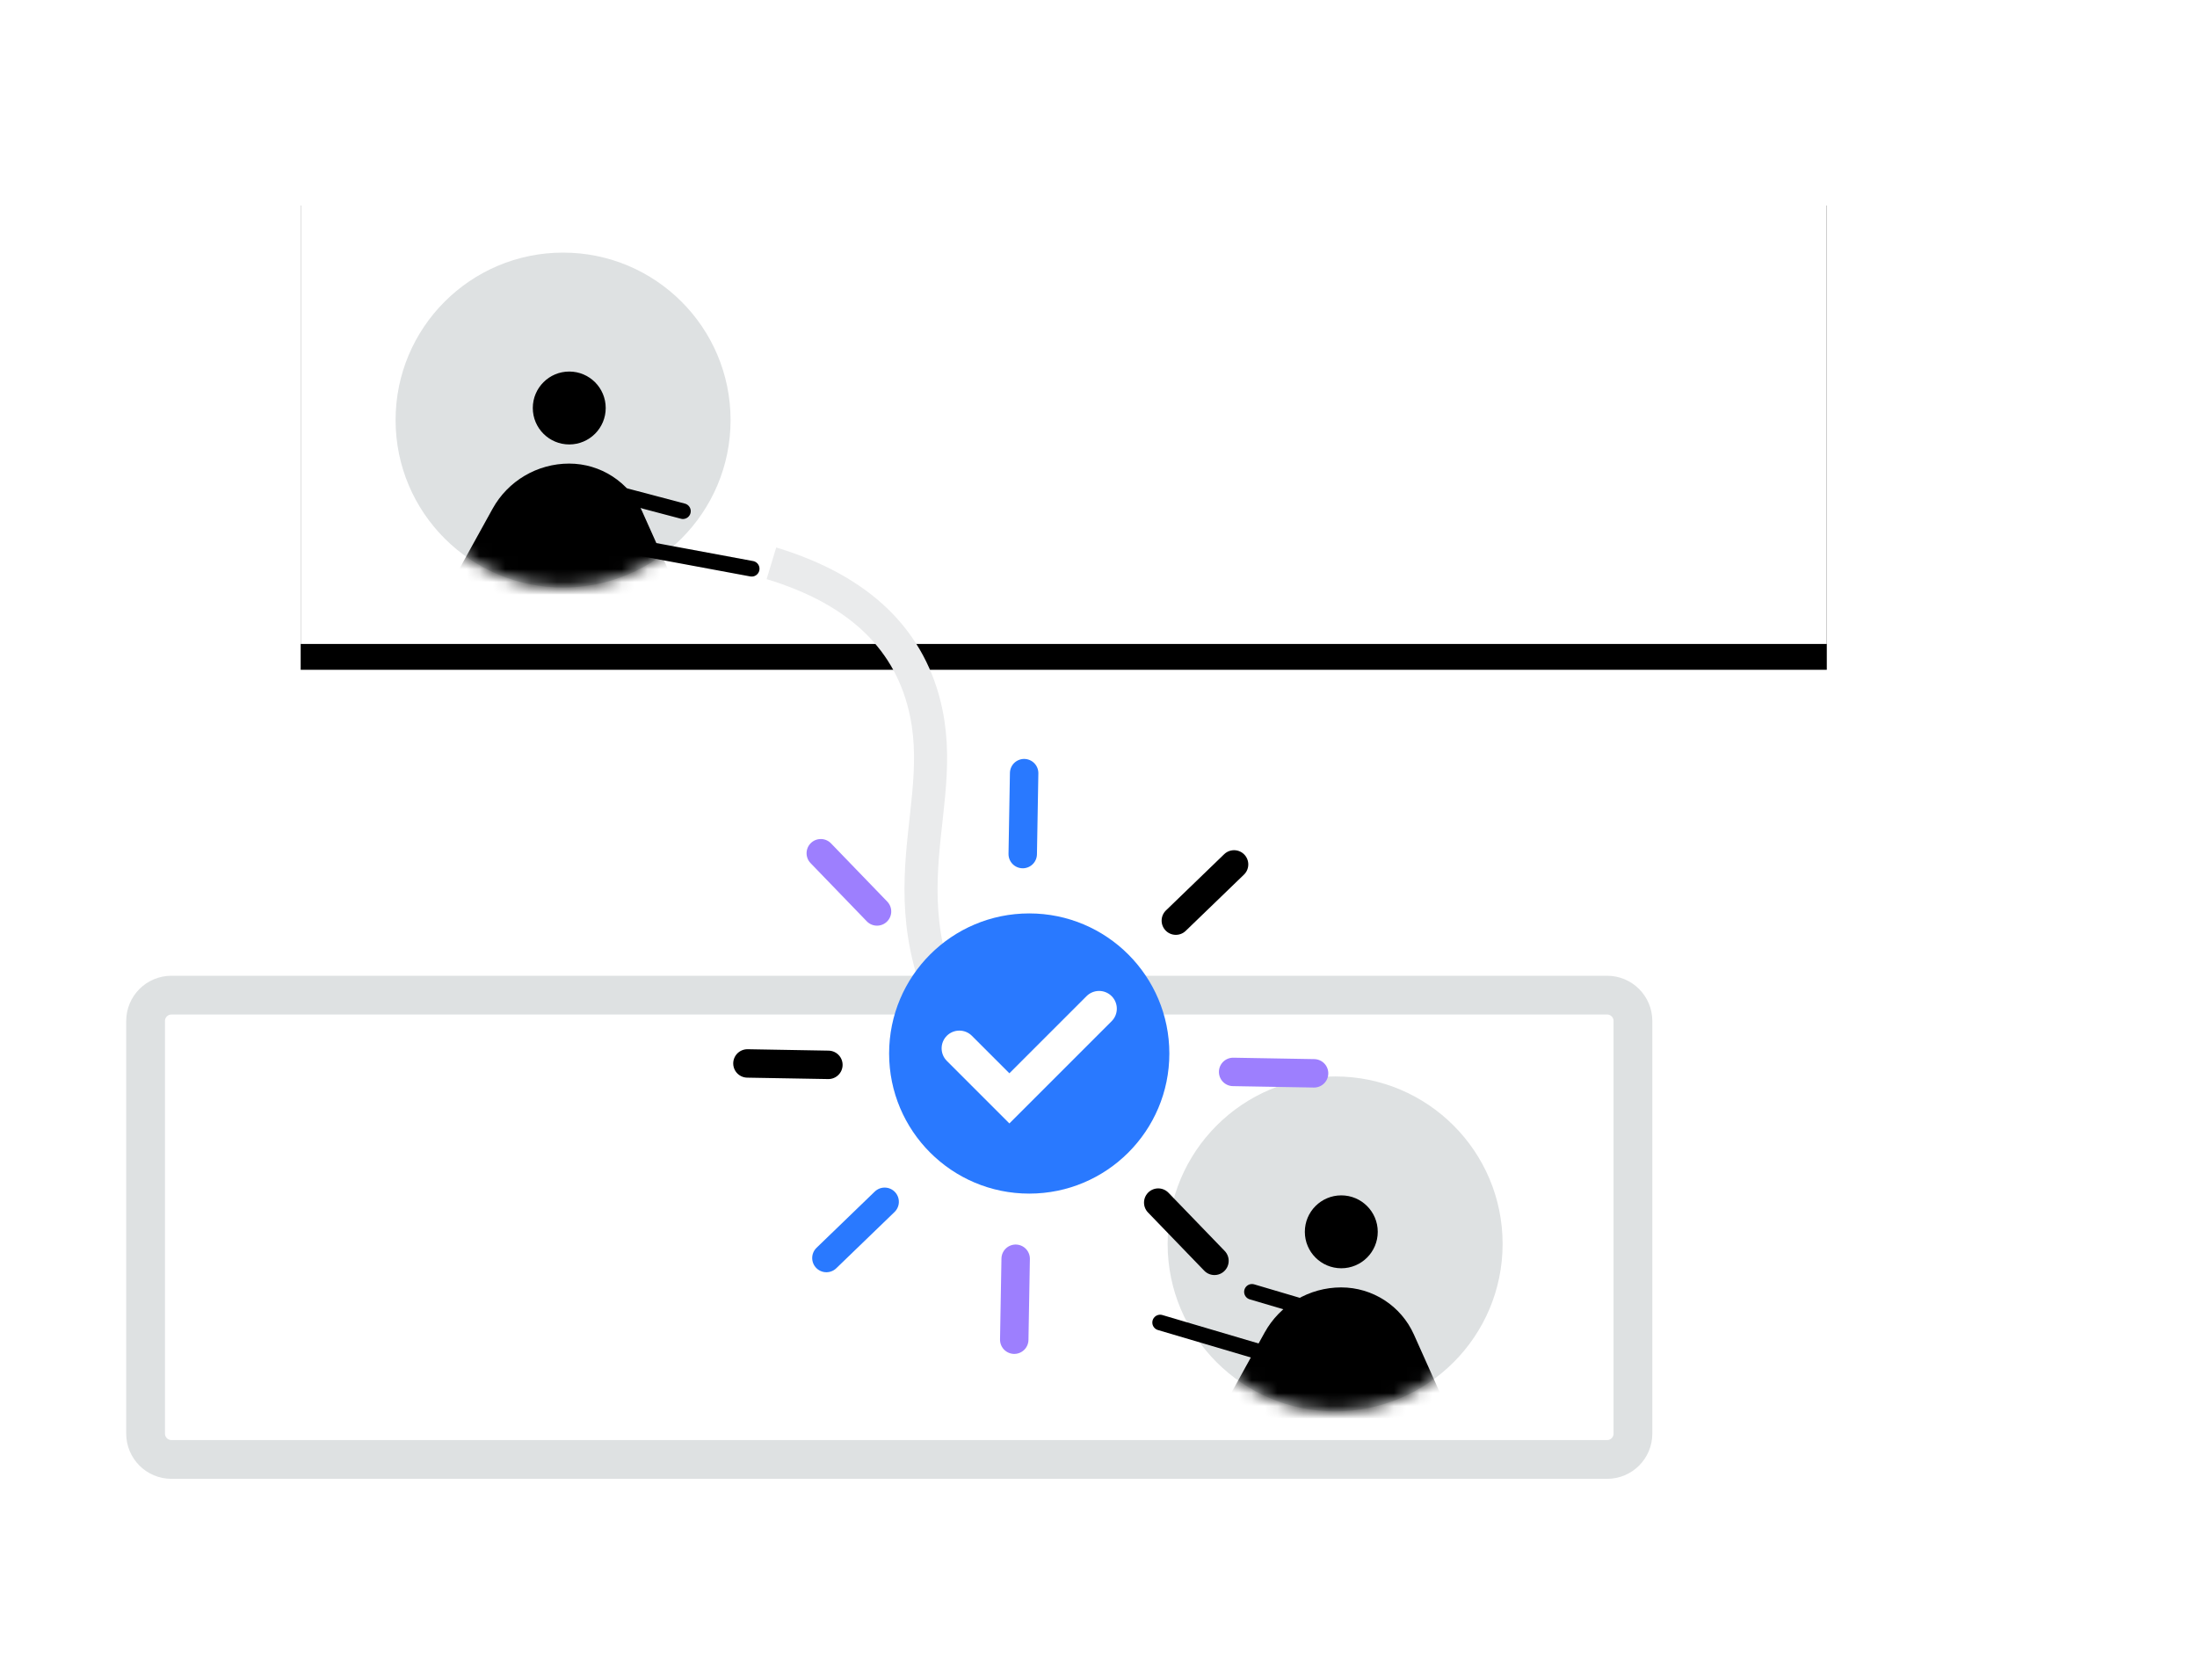 <?xml version="1.0" encoding="UTF-8"?>
<svg width="170px" height="130px" viewBox="0 0 170 130" version="1.1" xmlns="http://www.w3.org/2000/svg" xmlns:xlink="http://www.w3.org/1999/xlink">
    <!-- Generator: Sketch 52.3 (67297) - http://www.bohemiancoding.com/sketch -->
    <title>feature-collaboration</title>
    <desc>Created with Sketch.</desc>
    <defs>
        <polygon id="path-1" points="12 0.32 130.088 0.32 130.088 36.254 12 36.254"></polygon>
        <filter x="-14.8%" y="-43.1%" width="129.6%" height="197.4%" filterUnits="objectBoundingBox" id="filter-2">
            <feOffset dx="0" dy="2" in="SourceAlpha" result="shadowOffsetOuter1"></feOffset>
            <feGaussianBlur stdDeviation="5.5" in="shadowOffsetOuter1" result="shadowBlurOuter1"></feGaussianBlur>
            <feColorMatrix values="0 0 0 0 0   0 0 0 0 0   0 0 0 0 0  0 0 0 0.068 0" type="matrix" in="shadowBlurOuter1"></feColorMatrix>
        </filter>
        <circle id="path-3" cx="12.96" cy="12.96" r="12.96"></circle>
        <circle id="path-5" cx="12.96" cy="12.96" r="12.96"></circle>
    </defs>
    <g id="feature-collaboration" stroke="none" stroke-width="1" fill="none" fill-rule="evenodd">
        <g id="Group-39" transform="translate(11.129, 13.077)">
            <g id="Group-9" transform="translate(0.137, 0.505)">
                <g id="Rectangle-4">
                    <use fill="black" fill-opacity="1" filter="url(#filter-2)" xlink:href="#path-1"></use>
                    <use fill="#FFFFFF" fill-rule="evenodd" xlink:href="#path-1"></use>
                </g>
                <path d="M2,63.432 L113.088,63.432 C114.193,63.432 115.088,64.327 115.088,65.432 L115.088,97.366 C115.088,98.471 114.193,99.366 113.088,99.366 L2,99.366 C0.895,99.366 1.3527075e-16,98.471 0,97.366 L0,65.432 C-1.3527075e-16,64.327 0.895,63.432 2,63.432 Z" id="Rectangle-4" stroke="#DEE1E2" stroke-width="3"></path>
                <g id="Group-3" transform="translate(19.344, 5.968)">
                    <mask id="mask-4" fill="white">
                        <use xlink:href="#path-3"></use>
                    </mask>
                    <use id="Oval" fill="#DEE1E2" xlink:href="#path-3"></use>
                    <g id="Group-67" mask="url(#mask-4)" fill="#000000">
                        <g transform="translate(12.964, 17.772) scale(-1, 1) translate(-12.964, -17.772) translate(3.464, 8.772)">
                            <circle id="Oval-7" cx="9.026" cy="3.253" r="2.821"></circle>
                            <path d="M0.509,17.681 L3.408,11.201 C4.401,8.983 6.604,7.555 9.034,7.555 L9.034,7.555 C11.498,7.555 13.768,8.894 14.96,11.051 L18.623,17.681" id="Path-31"></path>
                        </g>
                    </g>
                </g>
                <path d="M35.209,28.26 L46.898,30.434" id="Path-35" stroke="#000000" stroke-width="1.21" stroke-linecap="round"></path>
                <path d="M33.345,23.804 L41.578,25.978" id="Path-35" stroke="#000000" stroke-width="1.21" stroke-linecap="round"></path>
                <g id="Group-49" transform="translate(77, 69)">
                    <g id="Group-3" transform="translate(2.083, 0.724)">
                        <mask id="mask-6" fill="white">
                            <use xlink:href="#path-5"></use>
                        </mask>
                        <use id="Oval" fill="#DEE1E2" xlink:href="#path-5"></use>
                        <g id="Group-67" mask="url(#mask-6)" fill="#000000">
                            <g transform="translate(12.964, 17.772) scale(-1, 1) translate(-12.964, -17.772) translate(3.464, 8.772)">
                                <circle id="Oval-7" cx="9.026" cy="3.253" r="2.821"></circle>
                                <path d="M0.509,17.681 L3.408,11.201 C4.401,8.983 6.604,7.555 9.034,7.555 L9.034,7.555 C11.498,7.555 13.768,8.894 14.96,11.051 L18.623,17.681" id="Path-31"></path>
                            </g>
                        </g>
                    </g>
                    <g id="Group-4" transform="translate(10.581, 20.005) scale(-1, 1) rotate(-27) translate(-10.581, -20.005) translate(1.581, 16.005)" stroke="#000000" stroke-linecap="round" stroke-width="1.21">
                        <path d="M5.505,5.736 L17.195,7.911" id="Path-35"></path>
                        <path d="M0.253,0.396 L11.943,2.57" id="Path-35"></path>
                    </g>
                </g>
                <path d="M48.425,30.012 C55.263,32.085 59.26,35.961 60.415,41.639 C62.148,50.156 55.917,57.474 65.509,70.3" id="Path-37" stroke="#EAEBEC" stroke-width="2.56"></path>
            </g>
            <g id="Group-23" transform="translate(36.137, 36.385)">
                <g id="Group-4" transform="translate(31.854, 31.998) rotate(46) translate(-31.854, -31.998) translate(9.354, 9.998)" stroke-linecap="round" stroke-width="2.2">
                    <path d="M23.396,0.108 L23.396,6.372" id="Path-11" stroke="#000000"></path>
                    <path d="M23.396,37.695 L23.396,43.96" id="Path-11" stroke="#2979FF"></path>
                    <path d="M9.246,5.969 L9.246,12.233" id="Path-11" stroke="#2979FF" transform="translate(9.246, 9.101) scale(-1, 1) rotate(45) translate(-9.246, -9.101) "></path>
                    <path d="M35.824,32.547 L35.824,38.812" id="Path-11" stroke="#9D7FFE" transform="translate(35.824, 35.679) scale(-1, 1) rotate(45) translate(-35.824, -35.679) "></path>
                    <path d="M37.112,5.969 L37.112,12.233" id="Path-11" stroke="#9D7FFE" transform="translate(37.112, 9.101) rotate(45) translate(-37.112, -9.101) "></path>
                    <path d="M10.534,32.547 L10.534,38.812" id="Path-11" stroke="#000000" transform="translate(10.534, 35.679) rotate(45) translate(-10.534, -35.679) "></path>
                    <path d="M3.691,19.379 L3.691,25.643" id="Path-11" stroke="#9D7FFE" transform="translate(3.691, 22.511) rotate(-90) translate(-3.691, -22.511) "></path>
                    <path d="M41.279,19.379 L41.279,25.643" id="Path-11" stroke="#000000" transform="translate(41.279, 22.511) rotate(-90) translate(-41.279, -22.511) "></path>
                </g>
                <g id="add-button" transform="translate(20.682, 20.396)" fill="#2979FF">
                    <circle id="Oval-3" cx="11.692" cy="11.674" r="10.842"></circle>
                </g>
                <polyline id="Path-10" stroke="#FFFFFF" stroke-width="2.744" stroke-linecap="round" points="26.967 31.669 30.838 35.54 37.78 28.599"></polyline>
            </g>
        </g>
    </g>
</svg>